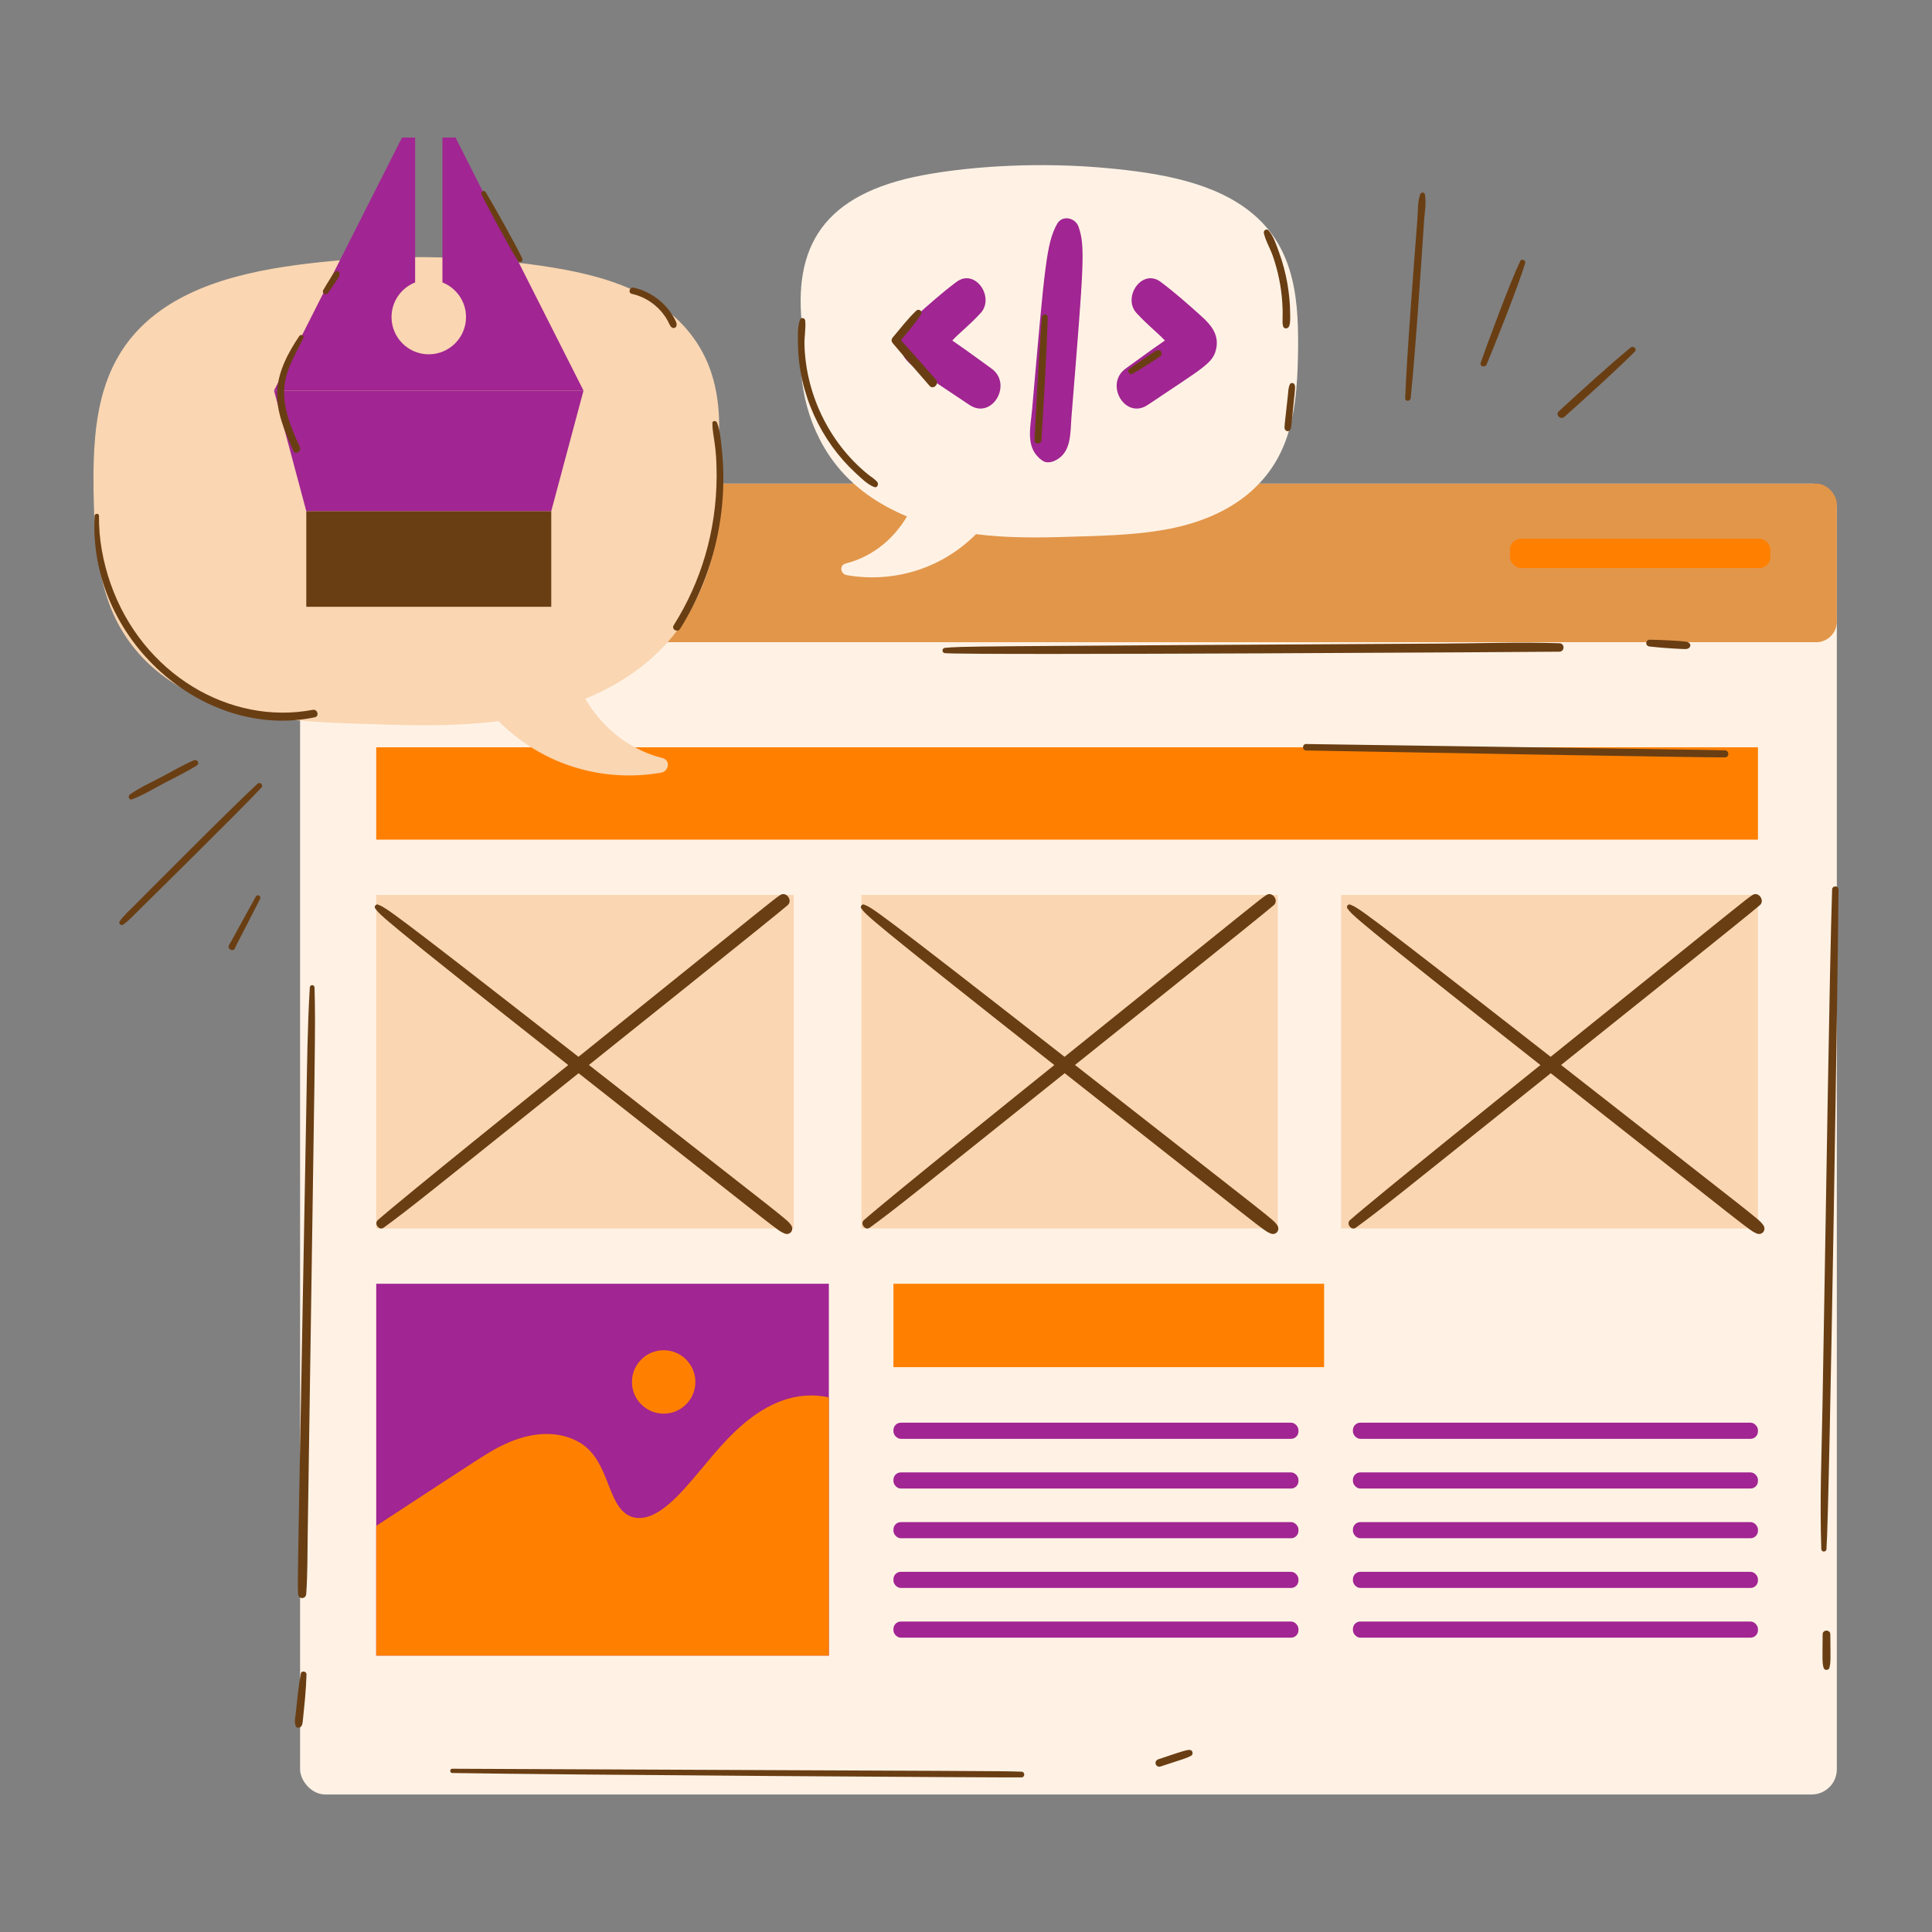 <svg id="SvgjsSvg2829" width="550" height="550" xmlns="http://www.w3.org/2000/svg" version="1.1" xmlns:xlink="http://www.w3.org/1999/xlink" xmlns:svgjs="http://svgjs.com/svgjs"><rect width="100%" height="100%" fill="#808080" stroke="none"/><defs id="SvgjsDefs2830"></defs><g id="SvgjsG2831"><svg xmlns="http://www.w3.org/2000/svg" viewBox="0 0 2000 2000" width="550" height="550"><rect width="1590.832" height="1357.016" x="310.653" y="500.632" fill="#fff2e5" rx="26.075" ry="26.075" class="colore5e5ff svgShape"></rect><rect width="1590.832" height="164.189" x="310.653" y="500.632" fill="#e2964a" rx="21.328" ry="21.328" class="color4a53e2 svgShape"></rect><rect width="269.677" height="30.407" x="1563.053" y="557.628" fill="#ff8000" rx="11.462" ry="11.462" class="colorff6a00 svgShape"></rect><rect width="1430.358" height="95.593" x="389.466" y="773.604" fill="#ff8000" class="colorff6a00 svgShape"></rect><rect width="468.565" height="384.912" x="389.466" y="1328.932" fill="#a12592" class="colorfa0 svgShape"></rect><path fill="#ff8000" d="M858.031,1713.844v-267.256c-16.067-3.69-33.442-2.176-48.763,3.481-58.804,21.71-89.071,90.802-127.527,114.837-10.474,6.547-23.548,9.857-34.231,1.87-20.039-14.981-17.745-58.622-50.527-75.173-23.431-11.829-50.334-7.627-73.344,2.914-16.785,7.69-21.142,11.214-134.174,85.09v134.236h468.566Z" class="colorff6a00 svgShape"></path><circle cx="687.018" cy="1430.587" r="32.826" fill="#ff8000" class="colorff6a00 svgShape"></circle><rect width="432.223" height="345.259" x="389.466" y="926.435" fill="#fad6b2" class="colorb4b2fa svgShape"></rect><rect width="430.925" height="345.259" x="891.778" y="926.435" fill="#fad6b2" class="colorb4b2fa svgShape"></rect><rect width="431.574" height="345.259" x="1388.25" y="926.435" fill="#fad6b2" class="colorb4b2fa svgShape"></rect><path fill="#6a3e13" d="M818.682 1267.87c-5.204-6.63.834-1.056-209.059-165.421 7.238-5.79 198.305-158.488 205.909-165.524 5.368-4.966-1.755-14.58-7.938-10.289-9.951 6.908-.994.242-208.767 167.372-200.393-156.547-198.849-153.972-207.559-157.589-2.052-.852-4.247 2.074-2.952 3.84 5.216 7.114 4.423 8.087 199.92 162.274-25.736 20.708-171.699 138.015-197.174 160.547-4.179 3.698 1.43 11.197 6.046 7.836 27.229-19.816 46.181-35.413 201.849-159.929 211.978 166.81 205.166 162.301 212.855 165.784 6.018 2.726 10.891-3.779 6.869-8.902zM1321.882 1267.87c-5.204-6.63.834-1.056-209.059-165.421 7.238-5.79 198.305-158.488 205.909-165.524 5.368-4.966-1.755-14.58-7.938-10.289-9.951 6.908-.994.242-208.767 167.372-200.393-156.547-198.849-153.972-207.559-157.589-2.052-.852-4.247 2.074-2.952 3.84 5.216 7.114 4.423 8.087 199.92 162.274-25.736 20.708-171.699 138.015-197.174 160.547-4.179 3.698 1.43 11.197 6.046 7.836 27.229-19.816 46.181-35.413 201.849-159.929 211.978 166.81 205.166 162.301 212.855 165.784 6.018 2.726 10.891-3.779 6.869-8.902zM1825.082 1267.87c-5.204-6.63.834-1.056-209.059-165.421 7.238-5.79 198.305-158.488 205.909-165.524 5.368-4.966-1.755-14.58-7.938-10.289-9.951 6.908-.994.242-208.767 167.372-200.393-156.547-198.849-153.972-207.559-157.589-2.052-.852-4.247 2.074-2.952 3.84 5.216 7.114 4.423 8.087 199.92 162.274-25.736 20.708-171.699 138.015-197.174 160.547-4.179 3.698 1.43 11.197 6.046 7.836 27.229-19.816 46.181-35.413 201.849-159.929 211.978 166.81 205.166 162.301 212.855 165.784 6.018 2.726 10.891-3.779 6.869-8.902z" class="color1b136a svgShape"></path><rect width="445.851" height="86.334" x="924.877" y="1328.932" fill="#ff8000" class="colorff6a00 svgShape"></rect><rect width="419.286" height="16.72" x="924.877" y="1472.751" fill="#a12592" rx="7.697" ry="7.697" class="colorfa0 svgShape"></rect><rect width="419.286" height="16.72" x="924.877" y="1524.211" fill="#a12592" rx="7.697" ry="7.697" class="colorfa0 svgShape"></rect><rect width="419.286" height="16.72" x="924.877" y="1575.672" fill="#a12592" rx="7.697" ry="7.697" class="colorfa0 svgShape"></rect><rect width="419.286" height="16.72" x="924.877" y="1627.132" fill="#a12592" rx="7.697" ry="7.697" class="colorfa0 svgShape"></rect><rect width="419.286" height="16.72" x="924.877" y="1678.593" fill="#a12592" rx="7.697" ry="7.697" class="colorfa0 svgShape"></rect><rect width="419.286" height="16.72" x="1400.538" y="1472.751" fill="#a12592" rx="7.697" ry="7.697" class="colorfa0 svgShape"></rect><rect width="419.286" height="16.72" x="1400.538" y="1524.211" fill="#a12592" rx="7.697" ry="7.697" class="colorfa0 svgShape"></rect><rect width="419.286" height="16.72" x="1400.538" y="1575.672" fill="#a12592" rx="7.697" ry="7.697" class="colorfa0 svgShape"></rect><rect width="419.286" height="16.72" x="1400.538" y="1627.132" fill="#a12592" rx="7.697" ry="7.697" class="colorfa0 svgShape"></rect><rect width="419.286" height="16.72" x="1400.538" y="1678.593" fill="#a12592" rx="7.697" ry="7.697" class="colorfa0 svgShape"></rect><path fill="#fad6b2" d="M97.043,517.743c-1.674-72.858,2.563-140.802,58.431-187.979,49.838-42.085,124.197-53.521,188.761-59.62,86.931-8.213,176.085-3.024,240.666,9.059,31.157,5.829,62.721,14.84,90,31.402,27.572,16.74,49.168,41.007,60.154,71.572,11.352,31.582,10.919,65.985,6.749,98.949,8.477,59.479-3.96,122.046-40.203,170.795-24.477,32.923-58.34,56.02-95.729,71.505,19.378,32.735,48.422,53.407,79.68,61.238,8.933,2.238,6.974,13.78-1.266,15.212-57.805,10.042-120.989-6.112-168.242-53.364-40.261,5.106-80.985,4.717-121.475,3.425-40.135-1.281-80.71-1.932-120.4-8.574-91.589-15.328-140.788-61.107-161.08-116.226-12.581-34.176-15.218-71.286-16.048-107.392Z" class="colorb4b2fa svgShape"></path><path fill="#fff2e5" d="M1343.595,371.02c1.331-57.941-2.038-111.973-46.467-149.491-39.634-33.468-98.768-42.563-150.113-47.413-69.132-6.532-140.032-2.404-191.39,7.205-102.948,19.261-135.791,73.53-124.778,160.579-6.741,47.301,3.149,97.057,31.971,135.825,19.465,26.182,46.395,44.55,76.129,56.865-15.411,26.032-38.507,42.472-63.366,48.699-7.104,1.78-5.546,10.959,1.007,12.097,45.969,7.986,96.216-4.861,133.795-42.438,32.017,4.061,64.403,3.752,96.603,2.724,31.917-1.019,64.185-1.536,95.748-6.819,72.836-12.19,111.962-48.596,128.099-92.429,10.005-27.178,12.102-56.691,12.762-85.403Z" class="colore5e5ff svgShape"></path><rect width="253.591" height="99.078" x="317.068" y="529.076" fill="#6a3e13" class="color1b136a svgShape"></rect><polygon fill="#a12592" points="570.659 529.076 317.068 529.076 283.686 404.339 604.04 404.339 570.659 529.076" class="colorfa0 svgShape"></polygon><path fill="#a12592" d="M471.579 142.402h-13.582v149.964c14.298 5.641 24.43 19.551 24.43 35.854 0 21.299-17.265 38.564-38.564 38.564-21.297 0-38.564-17.265-38.564-38.564 0-16.303 10.132-30.211 24.431-35.854v-149.964h-13.582l-132.461 261.936h320.354l-132.461-261.936zM1025.774 381.072c-2.726-1.855-24.886-18.303-40-28.579 9.514-9.893 16.465-14.551 29.262-28.28 15.12-16.221-5.412-46.973-24.955-32.342-14.549 10.893-28.151 22.96-41.665 35.105-10.021 9.006-18.664 18.876-15.829 33.465 3.035 15.62 12.624 19.484 70.931 58.707 23.639 15.902 45.586-22.202 22.256-38.076zM1165.917 381.072c2.726-1.855 24.886-18.303 40-28.579-9.514-9.893-16.465-14.551-29.262-28.28-15.12-16.221 5.412-46.973 24.955-32.342 14.549 10.893 28.151 22.96 41.665 35.105 10.021 9.006 18.664 18.876 15.829 33.465-3.035 15.62-12.624 19.484-70.931 58.707-23.639 15.902-45.586-22.202-22.256-38.076zM1116.522 234.775c-3.232-9.439-16.985-12.615-22.268-2.91-10.968 20.148-12.64 41.63-25.812 191.936-1.703 19.429-7.483 40.277 10.574 53.001 3.965 2.794 9.172 1.925 13.203 0 17.298-8.262 15.646-28.833 16.985-45.418 12.835-158.9 14.378-175.99 7.318-196.609z" class="colorfa0 svgShape"></path><path fill="#6a3e13" d="M325.589 1022.177c-.085-3.163-4.701-3.128-4.888 0-2.433 40.735-2.838 81.556-3.576 122.36-9.131 505.428-9.252 486.972-8.549 505.684.205 5.453 8.038 5.378 8.418 0 1.447-20.506 1.238-41.172 1.541-61.721 7.789-528.265 8.299-519.733 7.054-566.323zM311.405 1732.501c-1.305 9.318-1.561 4.768-5.158 40.494-.441 4.385-1.889 9.776-.092 13.911 1.099 2.53 4.525 1.818 5.803 0 1.339-1.905 1.404-4.519 1.65-6.785 3.792-35.135 3.357-41.846 3.664-46.825.204-3.306-5.397-4.152-5.867-.794zM1614.328 665.881c-41.155-1.334-82.554.132-123.729.367-505.409 2.899-493.469 2.805-512.284 4.404-3.521.299-3.551 5.231 0 5.499 32.158 2.415 632.795-1.377 636.013-1.513 5.623-.239 5.651-8.575 0-8.757zM1748.926 665.896c-1.538-1.492-3.282-1.621-5.312-1.85-5.511-.618-23.409-1.707-35.896-1.822-4.227-.038-5.153 6.474 0 7.06 12.716 1.449 30.248 2.496 35.132 2.584 1.853.034 3.874.204 5.43-.96 1.594-1.193 2.256-3.447.646-5.012zM1896.591 920.823c-2.839 88.049-5.949 308.698-9.939 533.195-.885 49.811-2.987 99.755-1.249 149.555.121 3.474 5.124 3.425 5.363 0 3.311-47.63 12.362-635.006 12.478-682.75.011-4.29-6.515-4.274-6.653 0zM1894.741 1691.837c-.035-5.11-7.908-5.119-7.942 0-.17 24.85-.577 28.798.927 34.586.781 3.005 5.306 3.008 6.087 0 1.49-5.733 1.096-9.402.928-34.586zM1785.639 776.729c-12.16-.573-460.007-6.839-433.495-6.54-4.329-.049-4.324 6.632 0 6.721 33.19.673 414.69 7.443 433.495 7.151 4.736-.073 4.7-7.11 0-7.331zM1057.452 1834.052c-23.866-.841-.366-.407-589.252-3.066-2.842.015-2.842 4.362 0 4.412 105.817 1.905 576.056 4.855 589.252 4.56 3.805-.085 3.798-5.772 0-5.906zM1234.308 1813.453c-1.773-4.039-5.878-1.984-35.272 7.768-2.0.663-3.305 2.694-2.726 4.801.54 1.967 2.789 3.383 4.802 2.727 23.748-7.731 26.75-8.503 31.836-11.143 1.454-.755 1.994-2.715 1.361-4.154zM908.095 498.861c-2.768-3.209-6.735-5.458-10.009-8.134-40.149-32.792-64.148-83.331-65.303-134.55-.18-7.954 1.584-16.393.758-24.22-.329-3.118-4.351-3.785-5.467-.74-2.717 7.415-2.087 17.155-2.002 24.96.566 51.48 24.094 100.766 59.521 133.356 5.611 5.162 12.194 11.896 19.397 14.662 3.238 1.243 4.973-3.167 3.105-5.333zM1335.565 324.749c-.129-20.596-3.885-42.579-11.389-63.232-2.793-7.69-5.631-16.876-11.094-23.073-1.996-2.265-5.342.177-4.766 2.774 1.807 8.159 6.607 15.926 9.345 23.872 5.303 15.397 8.621 31.403 9.716 47.651 1.145 16.978-.517 19.328.856 24.887.825 3.337 5.244 2.843 6.285 0 1.466-4.006 1.072-8.663 1.047-12.879zM1340.264 398.457c-.543-2.163-3.925-2.774-4.962-.649-1.751 3.581-1.684 7.83-2.119 11.768-3.692 33.51-3.824 32.545-3.125 34.603.832 2.447 4.185 3.074 5.583.73 1.077-1.806 1.027-2.771 1.945-11.939 3.185-31.879 3.522-31.15 2.677-34.513zM323.713 734.83c-85.37 16.215-176.396-36.706-209.299-130.808-7.718-22.073-12.269-46.522-11.941-69.962.04-2.943-4.394-2.908-4.548 0-6.821 128.447 113.312 232.59 227.919 208.494 5.066-1.065 2.897-8.68-2.13-7.724zM747.229 465.344c-.974-9.102-1.581-19.259-4.996-27.813-.961-2.407-4.825-2.311-4.801.65.108 13.319 4.554 22.021 4.434 54.586-.212 57.012-16.148 109.675-44.465 154.503-2.619 4.147 3.968 7.979 6.565 3.838 34.829-55.516 50.102-121.938 43.263-185.764zM697.89 329.312c-8.587-15.827-24.417-27.75-42.02-31.539-4.17-.897-5.958 5.469-1.769 6.415 14.239 3.214 26.231 11.739 33.857 22.628 5.321 7.602 4.908 10.609 7.8 12.336 1.686 1.007 4.049.08 4.538-1.846.687-2.71-1.142-5.665-2.406-7.994zM309.851 347.882c-11.37 16.777-21.848 36.337-22.899 56.967-1.105 21.694 8.144 42.48 16.747 61.854 2.013 4.534 8.713.61 6.682-3.907-8.225-18.297-16.721-37.468-16.24-57.948.473-20.201 11.003-37.098 19.814-54.569 1.382-2.742-2.387-4.931-4.104-2.398zM347.36 281.072c-1.911 1.219-2.936 3.201-4.107 5.072-3.177 5.074-5.753 9.123-8.6 14.14-1.835 3.237 2.649 6.144 4.983 2.913 3.426-4.748 5.872-8.533 9.197-13.582 1.068-1.623 2.482-3.311 2.764-5.285.446-3.106-2.494-4.372-4.237-3.257zM540.622 267.615c-7.275-15.545-30.413-56.403-37.794-68.707-1.676-2.794-5.779-.339-4.337 2.535 6.359 12.687 28.36 54.032 37.735 68.742 1.785 2.8 5.772.369 4.397-2.57zM968.788 392.945c-12.018-13.617-23.962-27.306-36.147-40.775 7.18-8.749 14.806-17.375 20.847-26.904 1.925-3.038-2.346-6.087-4.851-3.743-8.969 8.392-16.481 18.496-24.461 27.809-1.571 1.834-1.556 4.079 0 5.927 12.522 14.881 25.385 29.478 38.132 44.167 3.865 4.454 10.378-2.064 6.48-6.481zM1078.618 328.402c-3.594 42.301-5.378 84.782-7.744 127.167-.261 4.67 7.004 4.655 7.264 0 2.364-42.361 5.321-84.752 6.454-127.167.104-3.89-5.653-3.778-5.974 0zM1200.107 362.611c-2.339-.763-3.577.502-8.859 3.983-4.96 3.267-17.693 11.775-22.464 15.554-1.164.922-1.081 2.906-.235 3.966.956 1.201 2.534 1.502 3.896.779 5.795-3.077 28.28-17.555 28.94-18.214.838-.838 1-1.801 1.115-2.924.148-1.454-1.125-2.728-2.392-3.143zM266.555 811.358c-26.506 24.355-120.925 119.435-126.043 124.598-5.641 5.69-12.06 11.287-16.68 17.856-1.448 2.057 1.427 4.911 3.482 3.482 6.606-4.59 12.221-10.966 17.953-16.583.409-.401 103.372-101.709 125.32-125.321 2.504-2.694-1.327-6.517-4.033-4.032zM200.557 787.083c-11.428 4.963-22.296 11.339-33.293 17.19-10.898 5.799-22.63 11.026-32.749 18.12-2.387 1.673-1.017 6.286 2.145 5.087 11.613-4.404 22.556-11.118 33.53-16.9 11.204-5.903 22.785-11.384 33.485-18.162 3.441-2.18.454-6.885-3.118-5.334zM264.894 927.999c-26.01 46.911-22.943 42.284-27.814 50.28-2.384 3.912 4.19 7.563 6.037 3.529 3.92-8.562 1.701-3.224 26.115-51.273 1.455-2.865-2.76-5.382-4.338-2.536zM1475.057 201.173c-.538-2.657-4.135-2.17-4.91 0-2.71 7.588-2.229 17.326-2.844 25.355-3.799 49.578-10.667 136.779-12.683 185.625-.154 3.725 5.335 3.579 5.702 0 5.074-49.448 10.413-131.852 13.955-184.551.563-8.386 2.447-18.18.779-26.428zM1573.72 270.245c-10.316 21.487-34.724 87.546-40.907 105.203-1.402 4.002 4.661 5.429 6.219 1.714 7.415-17.683 33.303-82.545 39.836-104.747.881-2.994-3.742-5.1-5.149-2.17zM1687.94 359.83c-25.476 21.186-49.807 43.621-74.3 65.924-3.92 3.569 1.892 9.34 5.808 5.808 24.571-22.166 49.258-44.155 72.812-67.413 2.847-2.811-1.346-6.793-4.32-4.319z" class="color1b136a svgShape"></path></svg></g></svg>